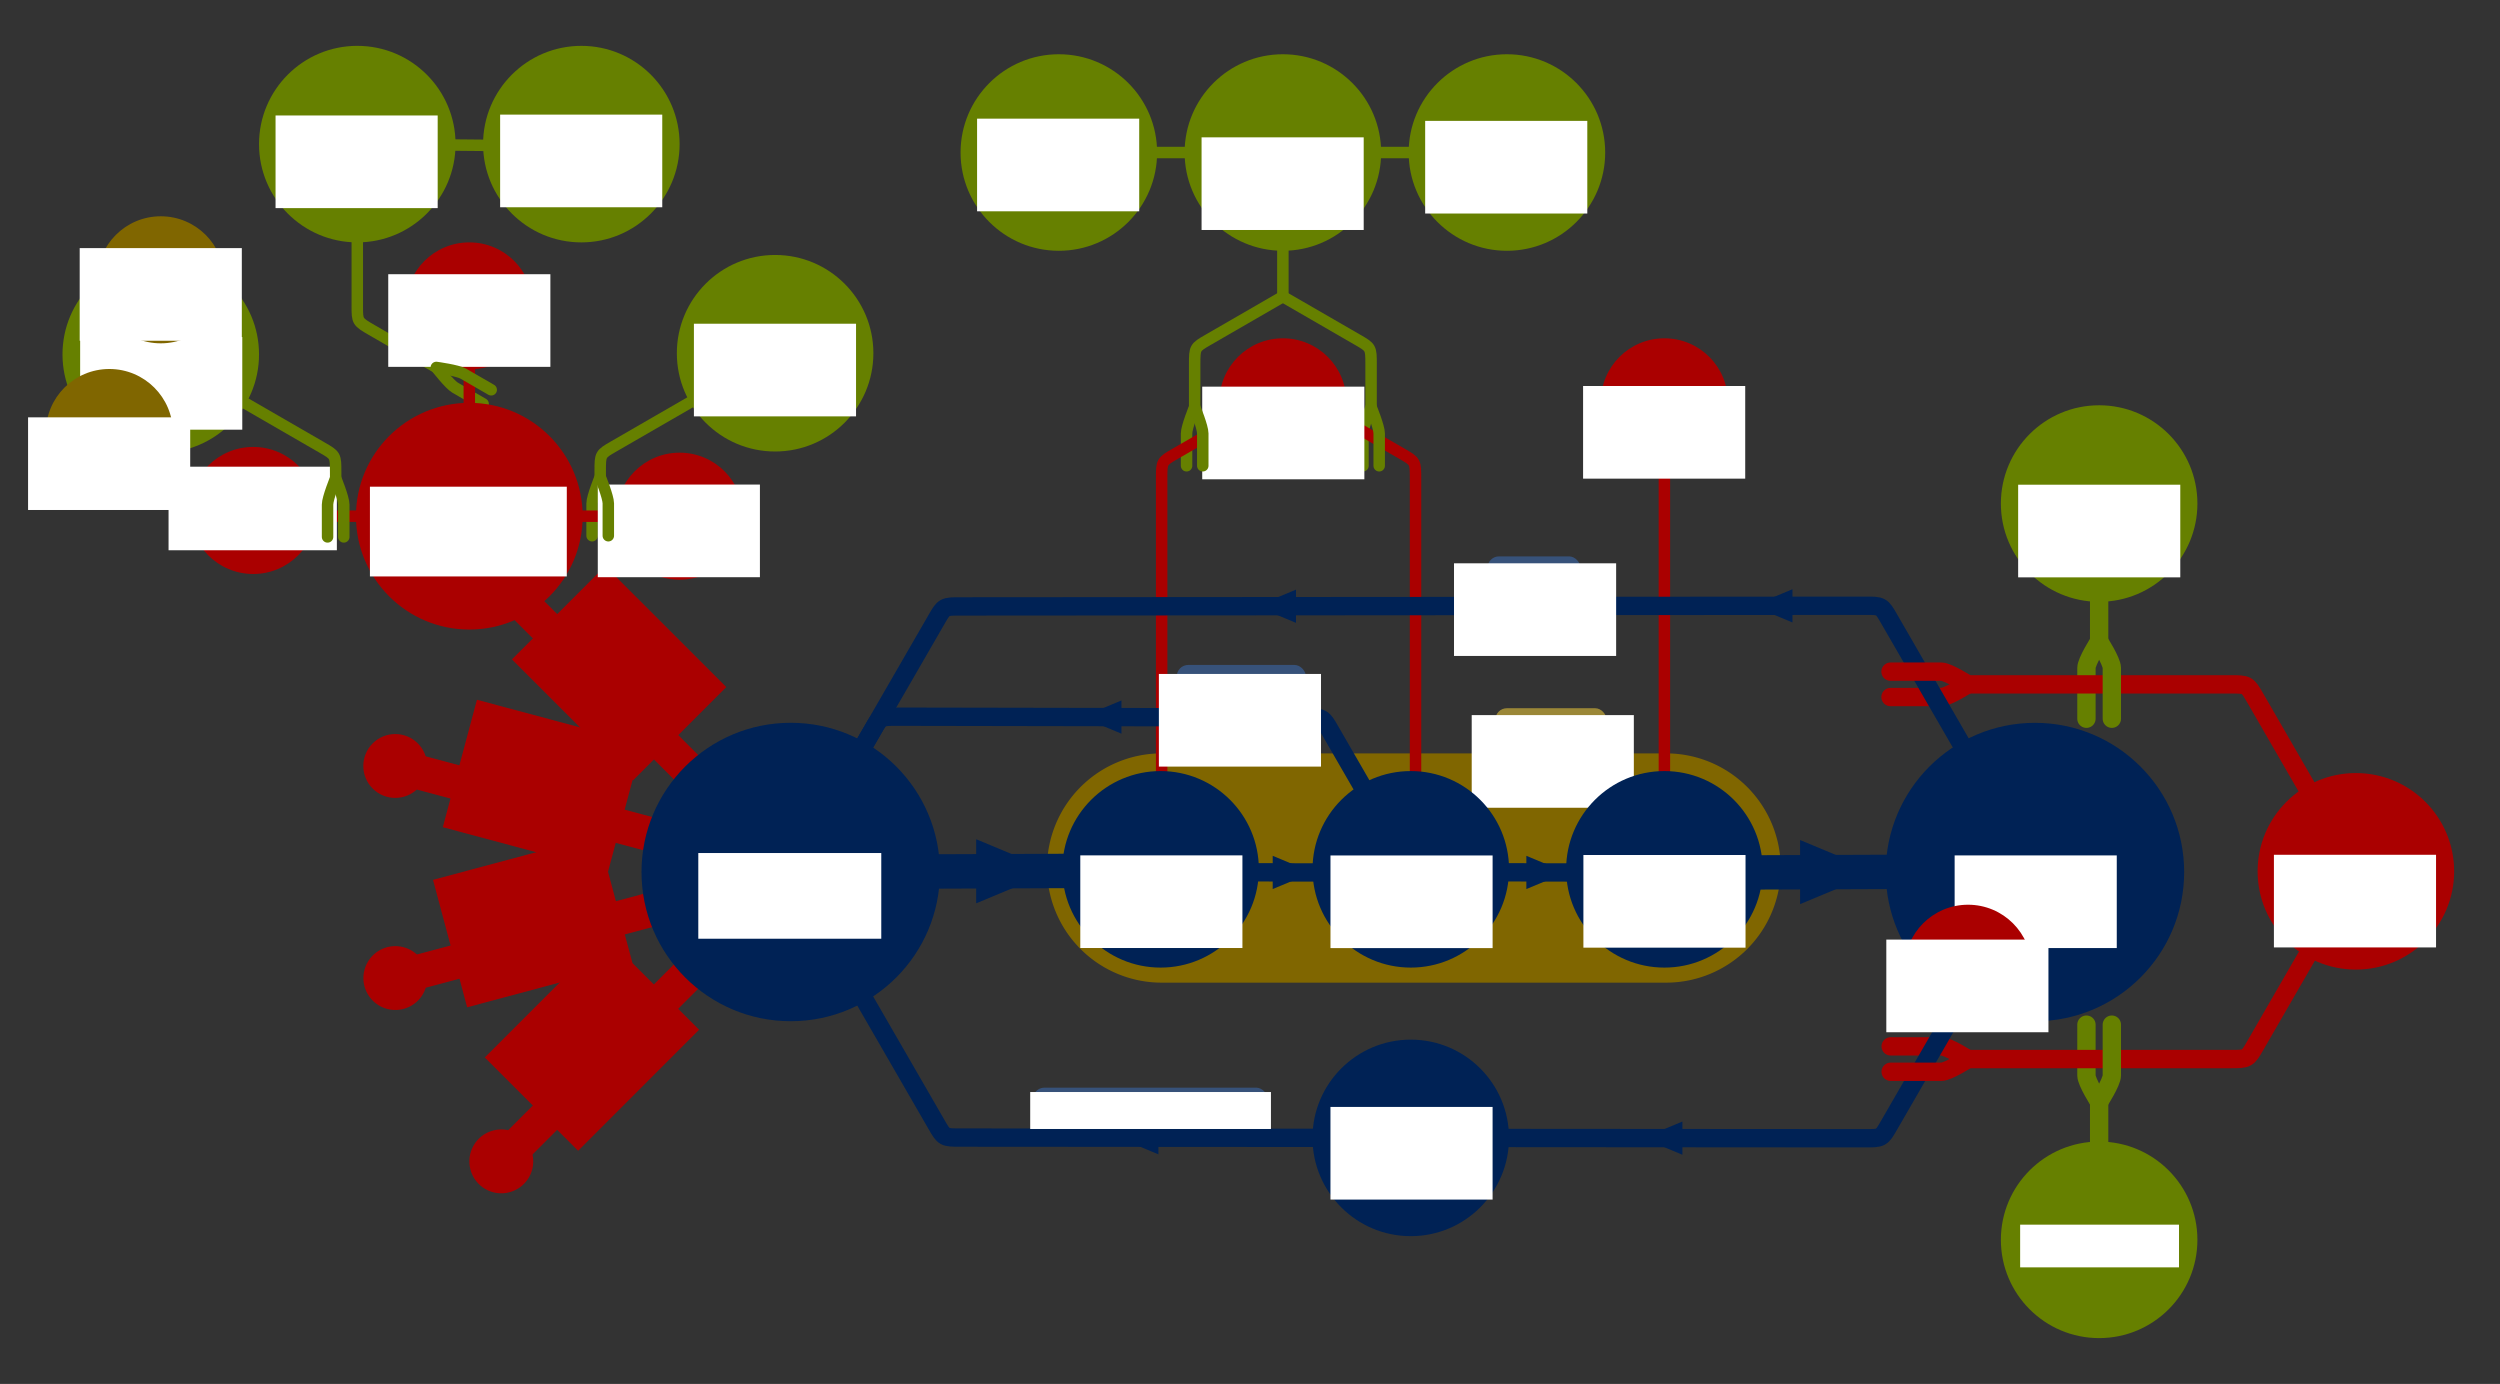<?xml version="1.0" encoding="UTF-8" standalone="no"?>
<!-- Created with Inkscape (http://www.inkscape.org/) -->

<svg
   xmlns:dc="http://purl.org/dc/elements/1.1/"
   xmlns:cc="http://creativecommons.org/ns#"
   xmlns:rdf="http://www.w3.org/1999/02/22-rdf-syntax-ns#"
   xmlns:svg="http://www.w3.org/2000/svg"
   xmlns="http://www.w3.org/2000/svg"
   xmlns:sodipodi="http://sodipodi.sourceforge.net/DTD/sodipodi-0.dtd"
   xmlns:inkscape="http://www.inkscape.org/namespaces/inkscape"
   width="1090.351"
   height="603.6"
   id="svg2"
   version="1.1"
   inkscape:version="0.91 r13725"
   sodipodi:docname="publishing.svg"
   enable-background="new"
   inkscape:export-filename="D:\Dropbox\Destymas\LIPS\publishing.png"
   inkscape:export-xdpi="149.96259"
   inkscape:export-ydpi="149.96259">
  <rect width="100%" height="100%" fill="#333333" stroke="none"/>
  <defs
     id="defs4" />
  <sodipodi:namedview
     id="base"
     pagecolor="#ffffff"
     bordercolor="#666666"
     borderopacity="1.0"
     inkscape:pageopacity="0.0"
     inkscape:pageshadow="2"
     inkscape:zoom="0.98994949"
     inkscape:cx="587.48506"
     inkscape:cy="229.55023"
     inkscape:document-units="px"
     inkscape:current-layer="layer5"
     showgrid="false"
     showguides="false"
     inkscape:guide-bbox="true"
     inkscape:snap-bbox="true"
     inkscape:object-nodes="true"
     inkscape:snap-bbox-edge-midpoints="true"
     inkscape:snap-bbox-midpoints="true"
     inkscape:window-width="1920"
     inkscape:window-height="1028"
     inkscape:window-x="-8"
     inkscape:window-y="-8"
     inkscape:window-maximized="1"
     inkscape:snap-global="true"
     inkscape:snap-center="true"
     inkscape:bbox-nodes="true"
     inkscape:bbox-paths="true"
     inkscape:snap-smooth-nodes="true"
     inkscape:snap-midpoints="true"
     inkscape:snap-object-midpoints="true"
     inkscape:object-paths="true"
     inkscape:snap-intersection-paths="true"
     fit-margin-top="20"
     fit-margin-left="20"
     fit-margin-right="20"
     fit-margin-bottom="20">
    <sodipodi:guide
       position="300.248,427.716"
       orientation="-0.5,0.866"
       id="guide6427"
       inkscape:label=""
       inkscape:color="rgb(0,0,255)" />
    <sodipodi:guide
       position="174.182,452.644"
       orientation="-0.5,-0.866"
       id="guide6478"
       inkscape:label=""
       inkscape:color="rgb(0,0,255)" />
    <sodipodi:guide
       position="155.83,540.743"
       orientation="1,0"
       id="guide6480" />
    <sodipodi:guide
       position="725.91,316.164"
       orientation="1,0"
       id="guide6631" />
    <sodipodi:guide
       position="559.516,428.349"
       orientation="0,1"
       id="guide6633" />
  </sodipodi:namedview>
  <g
     inkscape:groupmode="layer"
     id="layer3"
     inkscape:label="Reproducibility"
     style="display:inline">
    <path
       transform="translate(273.438,-15.62)"
       style="display:inline;fill:none;stroke:#668000;stroke-width:5;stroke-linecap:round;stroke-linejoin:miter;stroke-miterlimit:4;stroke-dasharray:none;stroke-opacity:1"
       d="m -117.609,78.477 0,70.709 c 10e-5,6.671 0.031,6.741 6.345,10.387 l 28.125,16.309 c 0,0 5.705,7.379 8.211,8.826 2.725,1.573 12.193,7.038 12.193,7.038"
       id="path3806-1-9-6-0-3-9-2-2-0-8-4-1-0"
       inkscape:connector-curvature="0"
       sodipodi:nodetypes="cccccc"
       inkscape:transform-center-x="-0.00049269542"
       inkscape:transform-center-y="66.87413"
       inkscape:export-xdpi="149.96259"
       inkscape:export-ydpi="149.96259" />
    <path
       transform="translate(273.438,-15.62)"
       style="display:inline;fill:none;stroke:#668000;stroke-width:5;stroke-linecap:round;stroke-linejoin:miter;stroke-miterlimit:4;stroke-dasharray:none;stroke-opacity:1"
       d="m -117.609,78.477 97.722,0.93"
       id="path3806-1-9-6-0-3-9-2-2-0-4-8-6-7"
       inkscape:connector-curvature="0"
       sodipodi:nodetypes="cc"
       inkscape:export-xdpi="149.96259"
       inkscape:export-ydpi="149.96259" />
    <path
       transform="translate(273.438,-15.62)"
       style="display:inline;fill:none;stroke:#668000;stroke-width:5;stroke-linecap:round;stroke-linejoin:miter;stroke-miterlimit:4;stroke-dasharray:none;stroke-opacity:1"
       d="m 84.5,158.196 -90.341,52.174 c -5.777,3.335 -5.822,3.398 -5.822,10.688 l 0,2.612 c 0,0 -3.538,8.63 -3.538,11.524 0,3.146 0.002,14.079 0.002,14.079"
       id="path3806-1-9-6-0-3-9-2-2-0-8-4-1-5"
       inkscape:connector-curvature="0"
       sodipodi:nodetypes="cccccc"
       inkscape:transform-center-x="57.915443"
       inkscape:transform-center-y="33.437499"
       inkscape:export-xdpi="149.96259"
       inkscape:export-ydpi="149.96259" />
    <path
       transform="translate(273.438,-15.62)"
       style="display:inline;fill:none;stroke:#aa0000;stroke-width:5;stroke-linecap:round;stroke-linejoin:miter;stroke-miterlimit:4;stroke-dasharray:none;stroke-opacity:1"
       d="m -160.466,240.754 91.714,0"
       id="path3806-1-9-6-0-3-9-2-2-0-4-8-1-0"
       inkscape:connector-curvature="0"
       sodipodi:nodetypes="cc"
       inkscape:transform-center-x="45.857146"
       inkscape:export-xdpi="149.96259"
       inkscape:export-ydpi="149.96259" />
    <path
       transform="translate(273.438,-15.62)"
       style="display:inline;fill:none;stroke:#aa0000;stroke-width:5;stroke-linecap:round;stroke-linejoin:miter;stroke-miterlimit:4;stroke-dasharray:none;stroke-opacity:1"
       d="m 22.963,240.754 -91.714,0"
       id="path3806-1-9-6-0-3-9-2-2-0-4-8-1-6"
       inkscape:connector-curvature="0"
       sodipodi:nodetypes="cc"
       inkscape:transform-center-x="-45.857145"
       inkscape:export-xdpi="149.96259"
       inkscape:export-ydpi="149.96259" />
    <path
       transform="translate(273.438,-15.62)"
       style="display:inline;fill:none;stroke:#aa0000;stroke-width:5;stroke-linecap:round;stroke-linejoin:miter;stroke-miterlimit:4;stroke-dasharray:none;stroke-opacity:1"
       d="m -68.751,149.039 0,91.714"
       id="path3806-1-9-6-0-3-9-2-2-0-4-8-1"
       inkscape:connector-curvature="0"
       sodipodi:nodetypes="cc"
       inkscape:transform-center-y="-45.857145"
       inkscape:export-xdpi="149.96259"
       inkscape:export-ydpi="149.96259" />
    <g
       id="g4342-2-7-0"
       inkscape:transform-center-x="70.089987"
       inkscape:transform-center-y="-70.089976"
       transform="matrix(0.966,-0.259,0.259,0.966,173.397,16.358)"
       style="display:inline;fill:#aa0000;fill-opacity:1"
       inkscape:export-xdpi="149.96259"
       inkscape:export-ydpi="149.96259">
      <flowRoot
         transform="matrix(0.5,0.866,-0.866,0.5,276.962,57.892)"
         style="font-style:normal;font-variant:normal;font-weight:normal;font-stretch:normal;font-size:10px;line-height:300%;font-family:Sans;-inkscape-font-specification:Sans;text-align:center;letter-spacing:0px;word-spacing:0px;text-anchor:middle;fill:#aa0000;fill-opacity:1;stroke:none"
         id="flowRoot3808-9-3-1-9-0-8-2-0-0"
         xml:space="preserve"><flowRegion
           id="flowRegion3810-7-3-5-9-2-2-2-2-7"><rect
             style="font-style:normal;font-variant:normal;font-weight:normal;font-stretch:normal;line-height:300%;font-family:Sans;-inkscape-font-specification:Sans;text-align:center;text-anchor:middle;fill:#aa0000;fill-opacity:1"
             y="309.9"
             x="38.386"
             height="57.549"
             width="74.639"
             id="rect3812-7-3-9-6-8-58-3-6-0" /></flowRegion><flowPara
           id="flowPara3981-3-917-8-6-2">publication pressure</flowPara></flowRoot>      <path
         inkscape:transform-center-y="-57.915445"
         inkscape:transform-center-x="33.437499"
         sodipodi:nodetypes="cc"
         inkscape:connector-curvature="0"
         id="path3806-1-9-9-6"
         d="M -17.845,241.308 71.429,395.934"
         style="fill:#aa0000;fill-opacity:1;stroke:#aa0000;stroke-width:15;stroke-linecap:butt;stroke-linejoin:miter;stroke-miterlimit:4;stroke-dasharray:none;stroke-opacity:1" />
    </g>
    <g
       id="g4342-2-7-1"
       inkscape:transform-center-x="70.089974"
       inkscape:transform-center-y="70.089988"
       transform="matrix(-0.259,-0.966,0.966,-0.259,-19.088,551.783)"
       style="display:inline;fill:#aa0000;fill-opacity:1"
       inkscape:export-xdpi="149.96259"
       inkscape:export-ydpi="149.96259">
      <circle
         id="path3755-2-6-6-9"
         style="color:#000000;display:inline;overflow:visible;visibility:visible;fill:#aa0000;fill-opacity:1;fill-rule:nonzero;stroke:none;marker:none;enable-background:accumulate"
         cx="-17.845"
         cy="241.308"
         r="13.929" />
      <flowRoot
         transform="matrix(0.5,0.866,-0.866,0.5,276.962,57.892)"
         style="font-style:normal;font-variant:normal;font-weight:normal;font-stretch:normal;font-size:10px;line-height:300%;font-family:Sans;-inkscape-font-specification:Sans;text-align:center;letter-spacing:0px;word-spacing:0px;text-anchor:middle;fill:#aa0000;fill-opacity:1;stroke:none"
         id="flowRoot3808-9-3-1-9-0-8-2-0-6"
         xml:space="preserve"><flowRegion
           id="flowRegion3810-7-3-5-9-2-2-2-2-1"><rect
             style="font-style:normal;font-variant:normal;font-weight:normal;font-stretch:normal;line-height:300%;font-family:Sans;-inkscape-font-specification:Sans;text-align:center;text-anchor:middle;fill:#aa0000;fill-opacity:1"
             y="309.9"
             x="38.386"
             height="57.549"
             width="74.639"
             id="rect3812-7-3-9-6-8-58-3-6-9" /></flowRegion><flowPara
           id="flowPara3981-3-917-8-6-3">life</flowPara><flowPara
           id="flowPara5327">pressure</flowPara></flowRoot>      <path
         inkscape:transform-center-y="-57.915445"
         inkscape:transform-center-x="33.437499"
         sodipodi:nodetypes="cc"
         inkscape:connector-curvature="0"
         id="path3806-1-9-9-8"
         d="M -17.845,241.308 71.429,395.934"
         style="fill:#aa0000;fill-opacity:1;stroke:#aa0000;stroke-width:15;stroke-linecap:butt;stroke-linejoin:miter;stroke-miterlimit:4;stroke-dasharray:none;stroke-opacity:1" />
    </g>
    <g
       id="g4342-2-7"
       inkscape:transform-center-x="93.195589"
       inkscape:transform-center-y="-30.069883"
       transform="matrix(0.707,-0.707,0.707,0.707,14.392,150.854)"
       style="display:inline;fill:#aa0000;fill-opacity:1"
       inkscape:export-xdpi="149.96259"
       inkscape:export-ydpi="149.96259">
      <circle
         id="path3755-2-6-6"
         style="color:#000000;display:inline;overflow:visible;visibility:visible;fill:#aa0000;fill-opacity:1;fill-rule:nonzero;stroke:none;marker:none;enable-background:accumulate"
         cx="-17.845"
         cy="241.308"
         r="13.929" />
      <flowRoot
         transform="matrix(0.5,0.866,-0.866,0.5,276.962,57.892)"
         style="font-style:normal;font-variant:normal;font-weight:normal;font-stretch:normal;font-size:10px;line-height:300%;font-family:Sans;-inkscape-font-specification:Sans;text-align:center;letter-spacing:0px;word-spacing:0px;text-anchor:middle;fill:#aa0000;fill-opacity:1;stroke:none"
         id="flowRoot3808-9-3-1-9-0-8-2-0"
         xml:space="preserve"><flowRegion
           id="flowRegion3810-7-3-5-9-2-2-2-2"><rect
             style="font-style:normal;font-variant:normal;font-weight:normal;font-stretch:normal;line-height:300%;font-family:Sans;-inkscape-font-specification:Sans;text-align:center;text-anchor:middle;fill:#aa0000;fill-opacity:1"
             y="309.9"
             x="38.386"
             height="57.549"
             width="74.639"
             id="rect3812-7-3-9-6-8-58-3-6" /></flowRegion><flowPara
           id="flowPara3981-3-917-8-6">teaching pressure</flowPara></flowRoot>      <path
         inkscape:transform-center-y="-57.915445"
         inkscape:transform-center-x="33.437499"
         sodipodi:nodetypes="cc"
         inkscape:connector-curvature="0"
         id="path3806-1-9-9"
         d="M -17.845,241.308 71.429,395.934"
         style="fill:#aa0000;fill-opacity:1;stroke:#aa0000;stroke-width:15;stroke-linecap:butt;stroke-linejoin:miter;stroke-miterlimit:4;stroke-dasharray:none;stroke-opacity:1" />
    </g>
    <g
       style="display:inline"
       id="g6429"
       transform="translate(267.438,-15.62)"
       inkscape:export-xdpi="149.96259"
       inkscape:export-ydpi="149.96259">
      <circle
         r="42.857"
         cy="78.477"
         cx="-111.609"
         id="path3755-1-0-5-5-0-8-9"
         style="color:#000000;display:inline;overflow:visible;visibility:visible;fill:#668000;fill-opacity:1;fill-rule:nonzero;stroke:none;marker:none;enable-background:accumulate" />
      <flowRoot
         transform="translate(-185.646,-243.918)"
         style="font-style:normal;font-weight:bold;font-size:10px;line-height:125%;font-family:Sans;-inkscape-font-specification:'Sans Bold';text-align:center;letter-spacing:0px;word-spacing:0px;text-anchor:middle;fill:#ffffff;fill-opacity:1;stroke:none"
         id="flowRoot3808-9-3-1-9-0-7-2"
         xml:space="preserve"><flowRegion
           id="flowRegion3810-7-3-5-9-2-3-3"><rect
             style="font-weight:bold;-inkscape-font-specification:'Sans Bold';text-align:center;text-anchor:middle;fill:#ffffff"
             y="309.9"
             x="38.386"
             height="40.406"
             width="70.711"
             id="rect3812-7-3-9-6-8-0-6" /></flowRegion><flowPara
           id="flowPara3981-3-5-2">pre-registration</flowPara></flowRoot>    </g>
    <g
       style="display:inline"
       id="g5655"
       transform="translate(227.544,122.771)"
       inkscape:export-xdpi="149.96259"
       inkscape:export-ydpi="149.96259">
      <circle
         transform="translate(-69.286,-294.286)"
         id="path3755-1-0-5-5-0-8-8"
         style="color:#000000;display:inline;overflow:visible;visibility:visible;fill:#aa0000;fill-opacity:1;fill-rule:nonzero;stroke:none;marker:none;enable-background:accumulate"
         cx="46.429"
         cy="396.648"
         r="49.438" />
      <flowRoot
         transform="translate(-104.59,-220.406)"
         style="font-style:normal;font-weight:bold;font-size:10px;line-height:125%;font-family:Sans;-inkscape-font-specification:'Sans Bold';text-align:center;letter-spacing:0px;word-spacing:0px;text-anchor:middle;fill:#ffffff;fill-opacity:1;stroke:none"
         id="flowRoot3808-9-3-1-9-0-7-1"
         xml:space="preserve"><flowRegion
           id="flowRegion3810-7-3-5-9-2-3-30"><rect
             style="font-weight:bold;-inkscape-font-specification:'Sans Bold';text-align:center;text-anchor:middle;fill:#ffffff"
             y="309.9"
             x="38.386"
             height="39.143"
             width="85.863"
             id="rect3812-7-3-9-6-8-0-1" /></flowRegion><flowPara
           id="flowPara3981-3-5-4">reproducibility crisis</flowPara></flowRoot>    </g>
    <g
       style="display:inline"
       id="g6214"
       transform="translate(93.474,-18.12)"
       inkscape:export-xdpi="149.96259"
       inkscape:export-ydpi="149.96259">
      <circle
         id="path3755-1-0-5-5-0-8-4"
         style="color:#000000;display:inline;overflow:visible;visibility:visible;fill:#aa0000;fill-opacity:1;fill-rule:nonzero;stroke:none;marker:none;enable-background:accumulate"
         cx="16.963"
         cy="240.754"
         r="27.705" />
      <flowRoot
         transform="translate(-58.346,-88.237)"
         style="font-style:normal;font-weight:bold;font-size:10px;line-height:125%;font-family:Sans;-inkscape-font-specification:'Sans Bold';text-align:center;letter-spacing:0px;word-spacing:0px;text-anchor:middle;fill:#ffffff;fill-opacity:1;stroke:none"
         id="flowRoot3808-9-3-1-9-0-7-9"
         xml:space="preserve"><flowRegion
           id="flowRegion3810-7-3-5-9-2-3-39"><rect
             style="font-weight:bold;-inkscape-font-specification:'Sans Bold';text-align:center;text-anchor:middle;fill:#ffffff"
             y="309.9"
             x="38.386"
             height="36.447"
             width="73.405"
             id="rect3812-7-3-9-6-8-0-9" /></flowRegion><flowPara
           id="flowPara3981-3-5-9">file</flowPara><flowPara
           id="flowPara6180">drawer effect</flowPara></flowRoot>    </g>
    <g
       style="display:inline"
       id="g6199"
       transform="translate(450.867,-15.62)"
       inkscape:export-xdpi="149.96259"
       inkscape:export-ydpi="149.96259">
      <circle
         id="path3755-1-0-5-5-0-8-4-1"
         style="color:#000000;display:inline;overflow:visible;visibility:visible;fill:#aa0000;fill-opacity:1;fill-rule:nonzero;stroke:none;marker:none;enable-background:accumulate"
         cx="-154.466"
         cy="240.754"
         r="27.705" />
      <flowRoot
         transform="translate(-228.534,-82.944)"
         style="font-style:normal;font-weight:bold;font-size:10px;line-height:125%;font-family:Sans;-inkscape-font-specification:'Sans Bold';text-align:center;letter-spacing:0px;word-spacing:0px;text-anchor:middle;fill:#ffffff;fill-opacity:1;stroke:none"
         id="flowRoot3808-9-3-1-9-0-7-9-3"
         xml:space="preserve"><flowRegion
           id="flowRegion3810-7-3-5-9-2-3-39-2"><rect
             style="font-weight:bold;-inkscape-font-specification:'Sans Bold';text-align:center;text-anchor:middle;fill:#ffffff"
             y="309.9"
             x="38.386"
             height="40.406"
             width="70.711"
             id="rect3812-7-3-9-6-8-0-9-6" /></flowRegion><flowPara
           id="flowPara3981-3-5-9-0">study</flowPara><flowPara
           id="flowPara6178">power</flowPara></flowRoot>    </g>
    <g
       id="g4342-2-7-6"
       inkscape:transform-center-x="93.195585"
       inkscape:transform-center-y="30.069905"
       transform="matrix(0.259,-0.966,0.966,0.259,-56.063,346.833)"
       style="display:inline;fill:#aa0000;fill-opacity:1"
       inkscape:export-xdpi="149.96259"
       inkscape:export-ydpi="149.96259">
      <circle
         id="path3755-2-6-6-47"
         style="color:#000000;display:inline;overflow:visible;visibility:visible;fill:#aa0000;fill-opacity:1;fill-rule:nonzero;stroke:none;marker:none;enable-background:accumulate"
         cx="-17.845"
         cy="241.308"
         r="13.929" />
      <flowRoot
         transform="matrix(0.5,0.866,-0.866,0.5,276.962,57.892)"
         style="font-style:normal;font-variant:normal;font-weight:normal;font-stretch:normal;font-size:10px;line-height:300%;font-family:Sans;-inkscape-font-specification:Sans;text-align:center;letter-spacing:0px;word-spacing:0px;text-anchor:middle;fill:#aa0000;fill-opacity:1;stroke:none"
         id="flowRoot3808-9-3-1-9-0-8-2-0-7"
         xml:space="preserve"><flowRegion
           id="flowRegion3810-7-3-5-9-2-2-2-2-8"><rect
             style="font-style:normal;font-variant:normal;font-weight:normal;font-stretch:normal;line-height:300%;font-family:Sans;-inkscape-font-specification:Sans;text-align:center;text-anchor:middle;fill:#aa0000;fill-opacity:1"
             y="309.9"
             x="38.386"
             height="57.549"
             width="74.639"
             id="rect3812-7-3-9-6-8-58-3-6-5" /></flowRegion><flowPara
           id="flowPara3981-3-917-8-6-4">administration pressure</flowPara></flowRoot>      <path
         inkscape:transform-center-y="-57.915445"
         inkscape:transform-center-x="33.437499"
         sodipodi:nodetypes="cc"
         inkscape:connector-curvature="0"
         id="path3806-1-9-9-4"
         d="M -17.845,241.308 71.429,395.934"
         style="fill:#aa0000;fill-opacity:1;stroke:#aa0000;stroke-width:15;stroke-linecap:butt;stroke-linejoin:miter;stroke-miterlimit:4;stroke-dasharray:none;stroke-opacity:1" />
    </g>
    <g
       style="display:inline"
       id="g6207"
       transform="translate(273.438,-21.62)"
       inkscape:export-xdpi="149.96259"
       inkscape:export-ydpi="149.96259">
      <circle
         r="27.705"
         cy="155.039"
         cx="-68.751"
         id="path3755-1-0-5-5-0-8-4-1-4"
         style="color:#000000;display:inline;overflow:visible;visibility:visible;fill:#aa0000;fill-opacity:1;fill-rule:nonzero;stroke:none;marker:none;enable-background:accumulate" />
      <flowRoot
         transform="translate(-142.493,-168.685)"
         style="font-style:normal;font-weight:bold;font-size:10px;line-height:125%;font-family:Sans;-inkscape-font-specification:'Sans Bold';text-align:center;letter-spacing:0px;word-spacing:0px;text-anchor:middle;fill:#ffffff;fill-opacity:1;stroke:none"
         id="flowRoot3808-9-3-1-9-0-7-9-3-5"
         xml:space="preserve"><flowRegion
           id="flowRegion3810-7-3-5-9-2-3-39-2-5"><rect
             style="font-weight:bold;-inkscape-font-specification:'Sans Bold';text-align:center;text-anchor:middle;fill:#ffffff"
             y="309.9"
             x="38.386"
             height="40.406"
             width="70.711"
             id="rect3812-7-3-9-6-8-0-9-6-5" /></flowRegion><flowPara
           id="flowPara3981-3-5-9-0-7">data peeking</flowPara></flowRoot>    </g>
    <g
       style="display:inline"
       transform="translate(477.919,211.539)"
       id="g5935-0-0"
       inkscape:export-xdpi="149.96259"
       inkscape:export-ydpi="149.96259">
      <circle
         r="42.857"
         cy="396.648"
         cx="46.429"
         id="path3755-1-0-5-5-0-8-95-6"
         style="color:#000000;display:inline;overflow:visible;visibility:visible;fill:#668000;fill-opacity:1;fill-rule:nonzero;stroke:none;marker:none;enable-background:accumulate"
         transform="translate(-270.803,-545.329)" />
      <flowRoot
         transform="translate(-298.177,-471.449)"
         style="font-style:normal;font-weight:bold;font-size:10px;line-height:125%;font-family:Sans;-inkscape-font-specification:'Sans Bold';text-align:center;letter-spacing:0px;word-spacing:0px;text-anchor:middle;fill:#ffffff;fill-opacity:1;stroke:none"
         id="flowRoot3808-9-3-1-9-0-7-97-6"
         xml:space="preserve"><flowRegion
           id="flowRegion3810-7-3-5-9-2-3-7-1"><rect
             style="font-weight:bold;-inkscape-font-specification:'Sans Bold';text-align:center;text-anchor:middle;fill:#ffffff"
             y="309.9"
             x="38.386"
             height="40.406"
             width="70.711"
             id="rect3812-7-3-9-6-8-0-7-0" /></flowRegion><flowPara
           id="flowPara3981-3-5-59-5">Bayesian</flowPara><flowPara
           id="flowPara6017">analysis</flowPara></flowRoot>    </g>
    <path
       transform="translate(273.438,-15.62)"
       inkscape:transform-center-y="33.437499"
       inkscape:transform-center-x="-57.915446"
       sodipodi:nodetypes="ccc"
       inkscape:connector-curvature="0"
       id="path3806-1-9-6-0-3-9-2-2-4-5-4-4"
       d="m -11.664,223.671 c 0,0 3.538,8.63 3.538,11.524 0,3.146 -0.002,14.079 -0.002,14.079"
       style="display:inline;fill:none;stroke:#668000;stroke-width:5;stroke-linecap:round;stroke-linejoin:miter;stroke-miterlimit:4;stroke-dasharray:none;stroke-opacity:1"
       inkscape:export-xdpi="149.96259"
       inkscape:export-ydpi="149.96259" />
    <g
       style="display:inline"
       transform="translate(562.433,302.739)"
       id="g5935-0"
       inkscape:export-xdpi="149.96259"
       inkscape:export-ydpi="149.96259">
      <circle
         r="42.857"
         cy="396.648"
         cx="46.429"
         id="path3755-1-0-5-5-0-8-95"
         style="color:#000000;display:inline;overflow:visible;visibility:visible;fill:#668000;fill-opacity:1;fill-rule:nonzero;stroke:none;marker:none;enable-background:accumulate"
         transform="translate(-270.803,-545.329)" />
      <flowRoot
         transform="translate(-298.177,-471.449)"
         style="font-style:normal;font-weight:bold;font-size:10px;line-height:125%;font-family:Sans;-inkscape-font-specification:'Sans Bold';text-align:center;letter-spacing:0px;word-spacing:0px;text-anchor:middle;fill:#ffffff;fill-opacity:1;stroke:none"
         id="flowRoot3808-9-3-1-9-0-7-97"
         xml:space="preserve"><flowRegion
           id="flowRegion3810-7-3-5-9-2-3-7"><rect
             style="font-weight:bold;-inkscape-font-specification:'Sans Bold';text-align:center;text-anchor:middle;fill:#ffffff"
             y="309.9"
             x="38.386"
             height="40.406"
             width="70.711"
             id="rect3812-7-3-9-6-8-0-7" /></flowRegion><flowPara
           id="flowPara3981-3-5-59">online studies</flowPara></flowRoot>    </g>
    <path
       transform="translate(273.438,-15.62)"
       inkscape:transform-center-y="-33.436632"
       inkscape:transform-center-x="-57.914946"
       sodipodi:nodetypes="ccc"
       inkscape:connector-curvature="0"
       id="path3806-1-9-6-0-3-9-2-2-4-5-4-2"
       d="m -83.138,175.882 c 0,0 9.243,1.251 11.749,2.698 2.725,1.573 12.191,7.041 12.191,7.041"
       style="display:inline;fill:none;stroke:#668000;stroke-width:5;stroke-linecap:round;stroke-linejoin:miter;stroke-miterlimit:4;stroke-dasharray:none;stroke-opacity:1"
       inkscape:export-xdpi="149.96259"
       inkscape:export-ydpi="149.96259" />
    <path
       transform="translate(273.438,-15.62)"
       style="display:inline;fill:none;stroke:#668000;stroke-width:5;stroke-linecap:round;stroke-linejoin:miter;stroke-miterlimit:4;stroke-dasharray:none;stroke-opacity:1"
       d="m -223.203,158.71 90.341,52.174 c 5.777,3.335 5.822,3.398 5.822,10.688 l 0,2.612 c 0,0 3.538,8.63 3.538,11.524 0,3.146 -0.002,14.079 -0.002,14.079"
       id="path3806-1-9-6-0-3-9-2-2-0-8-4-1-5-3"
       inkscape:connector-curvature="0"
       sodipodi:nodetypes="cccccc"
       inkscape:transform-center-x="-57.915442"
       inkscape:transform-center-y="33.437499"
       inkscape:export-xdpi="149.96259"
       inkscape:export-ydpi="149.96259" />
    <path
       transform="translate(273.438,-15.62)"
       inkscape:transform-center-y="33.437499"
       inkscape:transform-center-x="57.915447"
       sodipodi:nodetypes="ccc"
       inkscape:connector-curvature="0"
       id="path3806-1-9-6-0-3-9-2-2-4-5-4-4-0"
       d="m -127.04,224.185 c 0,0 -3.538,8.63 -3.538,11.524 0,3.146 0.002,14.079 0.002,14.079"
       style="display:inline;fill:none;stroke:#668000;stroke-width:5;stroke-linecap:round;stroke-linejoin:miter;stroke-miterlimit:4;stroke-dasharray:none;stroke-opacity:1"
       inkscape:export-xdpi="149.96259"
       inkscape:export-ydpi="149.96259" />
    <g
       style="display:inline"
       transform="matrix(-1,0,0,1,-154.259,303.253)"
       id="g5935-0-4"
       inkscape:export-xdpi="149.96259"
       inkscape:export-ydpi="149.96259">
      <circle
         r="42.857"
         cy="396.648"
         cx="46.429"
         id="path3755-1-0-5-5-0-8-95-2"
         style="color:#000000;display:inline;overflow:visible;visibility:visible;fill:#668000;fill-opacity:1;fill-rule:nonzero;stroke:none;marker:none;enable-background:accumulate"
         transform="translate(-270.803,-545.329)" />
      <flowRoot
         transform="matrix(-1,0,0,1,-150.829,-466.156)"
         style="font-style:normal;font-weight:bold;font-size:10px;line-height:125%;font-family:Sans;-inkscape-font-specification:'Sans Bold';text-align:center;letter-spacing:0px;word-spacing:0px;text-anchor:middle;fill:#ffffff;fill-opacity:1;stroke:none"
         id="flowRoot3808-9-3-1-9-0-7-97-4"
         xml:space="preserve"><flowRegion
           id="flowRegion3810-7-3-5-9-2-3-7-2"><rect
             style="font-weight:bold;-inkscape-font-specification:'Sans Bold';text-align:center;text-anchor:middle;fill:#ffffff"
             y="309.9"
             x="38.386"
             height="40.406"
             width="70.711"
             id="rect3812-7-3-9-6-8-0-7-2" /></flowRegion><flowPara
           id="flowPara3981-3-5-59-7">data sharing</flowPara></flowRoot>    </g>
    <g
       style="display:inline"
       id="g6584"
       transform="translate(266.936,65.177)"
       inkscape:export-xdpi="149.96259"
       inkscape:export-ydpi="149.96259">
      <circle
         style="color:#000000;display:inline;overflow:visible;visibility:visible;fill:#806600;fill-opacity:1;fill-rule:nonzero;stroke:none;marker:none;enable-background:accumulate"
         id="path3755-1-0-5-5-0-8-95-58"
         cx="-219.231"
         cy="123.46"
         r="27.705" />
      <flowRoot
         xml:space="preserve"
         id="flowRoot3808-9-3-1-9-0-7-97-7"
         style="font-style:normal;font-weight:bold;font-size:10px;line-height:125%;font-family:Sans;-inkscape-font-specification:'Sans Bold';text-align:center;letter-spacing:0px;word-spacing:0px;text-anchor:middle;fill:#ffffff;fill-opacity:1;stroke:none"
         transform="translate(-293.08,-193.058)"><flowRegion
           id="flowRegion3810-7-3-5-9-2-3-7-7"><rect
             id="rect3812-7-3-9-6-8-0-7-1"
             width="70.711"
             height="40.406"
             x="38.386"
             y="309.9"
             style="font-weight:bold;-inkscape-font-specification:'Sans Bold';text-align:center;text-anchor:middle;fill:#ffffff" /></flowRegion><flowPara
           id="flowPara3981-3-5-59-1">credit</flowPara></flowRoot>    </g>
    <g
       style="display:inline"
       id="g6591"
       transform="translate(364.54,15.264)"
       inkscape:export-xdpi="149.96259"
       inkscape:export-ydpi="149.96259">
      <circle
         style="color:#000000;display:inline;overflow:visible;visibility:visible;fill:#806600;fill-opacity:1;fill-rule:nonzero;stroke:none;marker:none;enable-background:accumulate"
         id="path3755-1-0-5-5-0-8-95-58-5"
         cx="-294.424"
         cy="106.772"
         r="27.705" />
      <flowRoot
         xml:space="preserve"
         id="flowRoot3808-9-3-1-9-0-7-97-7-7"
         style="font-style:normal;font-weight:bold;font-size:10px;line-height:125%;font-family:Sans;-inkscape-font-specification:'Sans Bold';text-align:center;letter-spacing:0px;word-spacing:0px;text-anchor:middle;fill:#ffffff;fill-opacity:1;stroke:none"
         transform="translate(-368.17,-216.953)"><flowRegion
           id="flowRegion3810-7-3-5-9-2-3-7-7-7"><rect
             id="rect3812-7-3-9-6-8-0-7-1-8"
             width="70.711"
             height="40.406"
             x="38.386"
             y="309.9"
             style="font-weight:bold;-inkscape-font-specification:'Sans Bold';text-align:center;text-anchor:middle;fill:#ffffff" /></flowRegion><flowPara
           id="flowPara3981-3-5-59-1-5">author's advantage</flowPara></flowRoot>    </g>
  </g>
  <g
     inkscape:groupmode="layer"
     id="layer4"
     inkscape:label="Elitism"
     style="display:inline">
    <rect
       transform="translate(273.438,-15.62)"
       style="color:#000000;clip-rule:nonzero;display:inline;overflow:visible;visibility:visible;opacity:1;isolation:auto;mix-blend-mode:normal;color-interpolation:sRGB;color-interpolation-filters:linearRGB;solid-color:#000000;solid-opacity:1;fill:#9b8737;fill-opacity:1;fill-rule:nonzero;stroke:none;stroke-width:5;stroke-linecap:butt;stroke-linejoin:miter;stroke-miterlimit:4;stroke-dasharray:none;stroke-dashoffset:0;stroke-opacity:1;marker:none;color-rendering:auto;image-rendering:auto;shape-rendering:auto;text-rendering:auto;enable-background:accumulate"
       id="rect5873-3"
       width="48.495"
       height="23.993"
       x="378.761"
       y="324.5"
       rx="5"
       ry="5"
       inkscape:export-xdpi="149.96259"
       inkscape:export-ydpi="149.96259" />
    <path
       transform="translate(273.438,-15.62)"
       style="fill:none;stroke:#668000;stroke-width:5;stroke-linecap:round;stroke-linejoin:miter;stroke-miterlimit:4;stroke-dasharray:none;stroke-opacity:1"
       d="m 188.363,82.14 195.429,-6e-6"
       id="path3806-1-9-6-0-3-9-2-2-0-4-8-6"
       inkscape:connector-curvature="0"
       sodipodi:nodetypes="cc"
       inkscape:export-xdpi="149.96259"
       inkscape:export-ydpi="149.96259" />
    <path
       transform="translate(273.438,-15.62)"
       style="fill:none;stroke:#668000;stroke-width:5;stroke-linecap:round;stroke-linejoin:miter;stroke-miterlimit:4;stroke-dasharray:none;stroke-opacity:1"
       d="m 286.077,82.14 0,62.846"
       id="path3806-1-9-6-0-3-9-2-2-0-4-8"
       inkscape:connector-curvature="0"
       sodipodi:nodetypes="cc"
       inkscape:export-xdpi="149.96259"
       inkscape:export-ydpi="149.96259" />
    <path
       transform="translate(273.438,-15.62)"
       inkscape:transform-center-y="33.437499"
       inkscape:transform-center-x="57.915449"
       sodipodi:nodetypes="ccc"
       inkscape:connector-curvature="0"
       id="path3806-1-9-6-0-3-9-2-2-4-5-4-9"
       d="m 324.55,193.153 c 0,0 -3.538,8.63 -3.538,11.524 0,3.146 0.002,14.079 0.002,14.079"
       style="fill:none;stroke:#668000;stroke-width:5;stroke-linecap:round;stroke-linejoin:miter;stroke-miterlimit:4;stroke-dasharray:none;stroke-opacity:1"
       inkscape:export-xdpi="149.96259"
       inkscape:export-ydpi="149.96259" />
    <path
       transform="translate(273.438,-15.62)"
       style="fill:none;stroke:#668000;stroke-width:5;stroke-linecap:round;stroke-linejoin:miter;stroke-miterlimit:4;stroke-dasharray:none;stroke-opacity:1"
       d="m 286.077,144.986 -32.65,18.867 c -5.777,3.335 -5.822,3.398 -5.822,10.688 l 0,18.612 c 0,0 -3.538,8.63 -3.538,11.524 0,3.146 0.002,14.079 0.002,14.079"
       id="path3806-1-9-6-0-3-9-2-2-0-8-4-1"
       inkscape:connector-curvature="0"
       sodipodi:nodetypes="cccccc"
       inkscape:transform-center-x="57.915443"
       inkscape:transform-center-y="33.437499"
       inkscape:export-xdpi="149.96259"
       inkscape:export-ydpi="149.96259" />
    <path
       transform="translate(273.438,-15.62)"
       style="color:#000000;clip-rule:nonzero;display:inline;overflow:visible;visibility:visible;opacity:1;isolation:auto;mix-blend-mode:normal;color-interpolation:sRGB;color-interpolation-filters:linearRGB;solid-color:#000000;solid-opacity:1;fill:#806600;fill-opacity:1;fill-rule:nonzero;stroke:none;stroke-width:5;stroke-linecap:butt;stroke-linejoin:miter;stroke-miterlimit:4;stroke-dasharray:none;stroke-dashoffset:0;stroke-opacity:1;marker:none;color-rendering:auto;image-rendering:auto;shape-rendering:auto;text-rendering:auto;enable-background:accumulate"
       d="m 233.203,344.199 a 49.997,49.997 0 0 0 -49.996,49.996 49.997,49.997 0 0 0 49.996,49.998 l 220.01,0 a 49.997,49.997 0 0 0 49.998,-49.998 49.997,49.997 0 0 0 -49.998,-49.996 l -220.01,0 z"
       id="rect5870"
       inkscape:connector-curvature="0"
       inkscape:export-xdpi="149.96259"
       inkscape:export-ydpi="149.96259" />
    <path
       transform="translate(273.438,-15.62)"
       style="fill:none;stroke:#aa0000;stroke-width:5;stroke-linecap:round;stroke-linejoin:miter;stroke-miterlimit:4;stroke-dasharray:none;stroke-opacity:1"
       d="m 452.472,190.871 0,203.9"
       id="path3806-1-9-6-0-3-9-2-2-0-4-8-1-03"
       inkscape:connector-curvature="0"
       sodipodi:nodetypes="cc"
       inkscape:transform-center-y="-45.857145"
       inkscape:export-xdpi="149.96259"
       inkscape:export-ydpi="149.96259" />
    <path
       transform="translate(273.438,-15.62)"
       style="fill:none;stroke:#aa0000;stroke-width:5;stroke-linecap:round;stroke-linejoin:miter;stroke-miterlimit:4;stroke-dasharray:none;stroke-opacity:1"
       d="m 277.055,191.623 -38.029,21.956 c -5.777,3.335 -5.822,3.398 -5.822,10.688 l 0,171.04"
       id="path3806-1-9-6-0-3-9-2-2-0-3-7"
       inkscape:connector-curvature="0"
       sodipodi:nodetypes="cccc"
       inkscape:transform-center-x="33.437499"
       inkscape:transform-center-y="-57.915445"
       inkscape:export-xdpi="149.96259"
       inkscape:export-ydpi="149.96259" />
    <path
       transform="translate(273.438,-15.62)"
       style="fill:none;stroke:#aa0000;stroke-width:5;stroke-linecap:round;stroke-linejoin:miter;stroke-miterlimit:4;stroke-dasharray:none;stroke-opacity:1"
       d="m 300.079,191.623 38.029,21.956 c 5.777,3.335 5.822,3.398 5.822,10.688 l 0,171.04"
       id="path3806-1-9-6-0-3-9-2-2-0-3-7-5"
       inkscape:connector-curvature="0"
       sodipodi:nodetypes="cccc"
       inkscape:transform-center-x="-33.437499"
       inkscape:transform-center-y="-57.915445"
       inkscape:export-xdpi="149.96259"
       inkscape:export-ydpi="149.96259" />
    <g
       id="g5199-8"
       transform="translate(-332.039,-362.395)"
       inkscape:export-xdpi="149.96259"
       inkscape:export-ydpi="149.96259">
      <circle
         r="27.705"
         cy="537.646"
         cx="891.554"
         id="path3755-1-0-5-5-55"
         style="color:#000000;display:inline;overflow:visible;visibility:visible;fill:#aa0000;fill-opacity:1;fill-rule:nonzero;stroke:none;marker:none;enable-background:accumulate" />
      <flowRoot
         transform="translate(817.994,221.129)"
         style="font-style:normal;font-weight:bold;font-size:10px;line-height:125%;font-family:Sans;-inkscape-font-specification:'Sans Bold';text-align:center;letter-spacing:0px;word-spacing:0px;text-anchor:middle;fill:#ffffff;fill-opacity:1;stroke:none"
         id="flowRoot3808-9-3-1-9-5"
         xml:space="preserve"><flowRegion
           id="flowRegion3810-7-3-5-9-0"><rect
             style="font-weight:bold;-inkscape-font-specification:'Sans Bold';text-align:center;text-anchor:middle;fill:#ffffff"
             y="309.9"
             x="38.386"
             height="40.406"
             width="70.711"
             id="rect3812-7-3-9-6-4" /></flowRegion><flowPara
           id="flowPara3981-7">elitism</flowPara></flowRoot>    </g>
    <g
       id="g5691"
       transform="translate(279.438,-15.79)"
       inkscape:export-xdpi="149.96259"
       inkscape:export-ydpi="149.96259">
      <circle
         r="42.857"
         cy="82.309"
         cx="377.792"
         id="path3755-1-0-5-5-0-8-4-3-2-3"
         style="color:#000000;display:inline;overflow:visible;visibility:visible;fill:#668000;fill-opacity:1;fill-rule:nonzero;stroke:none;marker:none;enable-background:accumulate" />
      <circle
         r="42.857"
         cy="82.309"
         cx="280.077"
         id="path3755-1-0-5-5-0-8-4-3-2-3-1"
         style="color:#000000;display:inline;overflow:visible;visibility:visible;fill:#668000;fill-opacity:1;fill-rule:nonzero;stroke:none;marker:none;enable-background:accumulate" />
      <flowRoot
         transform="translate(206.229,-234.209)"
         style="font-style:normal;font-weight:bold;font-size:10px;line-height:125%;font-family:Sans;-inkscape-font-specification:'Sans Bold';text-align:center;letter-spacing:0px;word-spacing:0px;text-anchor:middle;fill:#ffffff;fill-opacity:1;stroke:none"
         id="flowRoot3808-9-3-1-9-0-7-9-1-7-6-3"
         xml:space="preserve"><flowRegion
           id="flowRegion3810-7-3-5-9-2-3-39-0-6-2-7"><rect
             style="font-weight:bold;-inkscape-font-specification:'Sans Bold';text-align:center;text-anchor:middle;fill:#ffffff"
             y="309.9"
             x="38.386"
             height="40.406"
             width="70.711"
             id="rect3812-7-3-9-6-8-0-9-63-5-1-1" /></flowRegion><flowPara
           id="flowPara3981-3-5-9-1-9-7-6">credit</flowPara></flowRoot>      <circle
         r="42.857"
         cy="82.309"
         cx="182.363"
         id="path3755-1-0-5-5-0-8-4-3-2-3-1-3"
         style="color:#000000;display:inline;overflow:visible;visibility:visible;fill:#668000;fill-opacity:1;fill-rule:nonzero;stroke:none;marker:none;enable-background:accumulate" />
      <flowRoot
         transform="translate(303.75,-241.389)"
         style="font-style:normal;font-weight:bold;font-size:10px;line-height:125%;font-family:Sans;-inkscape-font-specification:'Sans Bold';text-align:center;letter-spacing:0px;word-spacing:0px;text-anchor:middle;fill:#ffffff;fill-opacity:1;stroke:none"
         id="flowRoot3808-9-3-1-9-0-7-9-1-7-6"
         xml:space="preserve"><flowRegion
           id="flowRegion3810-7-3-5-9-2-3-39-0-6-2"><rect
             style="font-weight:bold;-inkscape-font-specification:'Sans Bold';text-align:center;text-anchor:middle;fill:#ffffff"
             y="309.9"
             x="38.386"
             height="40.406"
             width="70.711"
             id="rect3812-7-3-9-6-8-0-9-63-5-1" /></flowRegion><flowPara
           id="flowPara3981-3-5-9-1-9-7">post-pub peer review</flowPara></flowRoot>      <flowRoot
         transform="translate(108.321,-242.36)"
         style="font-style:normal;font-weight:bold;font-size:10px;line-height:125%;font-family:Sans;-inkscape-font-specification:'Sans Bold';text-align:center;letter-spacing:0px;word-spacing:0px;text-anchor:middle;fill:#ffffff;fill-opacity:1;stroke:none"
         id="flowRoot3808-9-3-1-9-0-7-9-1-7-6-3-6"
         xml:space="preserve"><flowRegion
           id="flowRegion3810-7-3-5-9-2-3-39-0-6-2-7-5"><rect
             style="font-weight:bold;-inkscape-font-specification:'Sans Bold';text-align:center;text-anchor:middle;fill:#ffffff"
             y="309.9"
             x="38.386"
             height="40.406"
             width="70.711"
             id="rect3812-7-3-9-6-8-0-9-63-5-1-1-4" /></flowRegion><flowPara
           id="flowPara3981-3-5-9-1-9-7-6-4">open</flowPara><flowPara
           id="flowPara5653">peer review</flowPara></flowRoot>    </g>
    <flowRoot
       xml:space="preserve"
       id="flowRoot3808-9-5-7-2-4"
       style="font-style:normal;font-weight:bold;font-size:10px;line-height:125%;font-family:Sans;-inkscape-font-specification:'Sans Bold';text-align:center;letter-spacing:0px;word-spacing:0px;text-anchor:middle;fill:#ffffff;fill-opacity:1;stroke:none"
       transform="translate(603.485,1.987)"
       inkscape:export-xdpi="149.96259"
       inkscape:export-ydpi="149.96259"><flowRegion
         id="flowRegion3810-7-5-0-9-8"><rect
           id="rect3812-7-5-3-8-7"
           width="70.711"
           height="40.406"
           x="38.386"
           y="309.9"
           style="font-weight:bold;-inkscape-font-specification:'Sans Bold';text-align:center;text-anchor:middle;fill:#ffffff;fill-opacity:1" /></flowRegion><flowPara
         id="flowPara3814-3-0-0-7-7">quality</flowPara></flowRoot>    <path
       transform="translate(273.438,-15.62)"
       inkscape:transform-center-y="33.437499"
       inkscape:transform-center-x="-57.915446"
       sodipodi:nodetypes="ccc"
       inkscape:connector-curvature="0"
       id="path3806-1-9-6-0-3-9-2-2-4-5-4"
       d="m 247.604,193.153 c 0,0 3.538,8.63 3.538,11.524 0,3.146 -0.002,14.079 -0.002,14.079"
       style="fill:none;stroke:#668000;stroke-width:5;stroke-linecap:round;stroke-linejoin:miter;stroke-miterlimit:4;stroke-dasharray:none;stroke-opacity:1"
       inkscape:export-xdpi="149.96259"
       inkscape:export-ydpi="149.96259" />
    <path
       transform="translate(273.438,-15.62)"
       style="fill:none;stroke:#668000;stroke-width:5;stroke-linecap:round;stroke-linejoin:miter;stroke-miterlimit:4;stroke-dasharray:none;stroke-opacity:1"
       d="m 286.077,144.986 32.65,18.867 c 5.777,3.335 5.822,3.398 5.822,10.688 l 0,18.612 c 0,0 3.538,8.63 3.538,11.524 0,3.146 -0.002,14.079 -0.002,14.079"
       id="path3806-1-9-6-0-3-9-2-2-0-8-4-1-6"
       inkscape:connector-curvature="0"
       sodipodi:nodetypes="cccccc"
       inkscape:transform-center-x="-57.91544"
       inkscape:transform-center-y="33.437499"
       inkscape:export-xdpi="149.96259"
       inkscape:export-ydpi="149.96259" />
    <g
       id="g6207-6"
       transform="translate(794.662,20.212)"
       inkscape:export-xdpi="149.96259"
       inkscape:export-ydpi="149.96259">
      <circle
         r="27.705"
         cy="155.039"
         cx="-68.751"
         id="path3755-1-0-5-5-0-8-4-1-4-6"
         style="color:#000000;display:inline;overflow:visible;visibility:visible;fill:#aa0000;fill-opacity:1;fill-rule:nonzero;stroke:none;marker:none;enable-background:accumulate" />
      <flowRoot
         transform="translate(-142.6,-161.762)"
         style="font-style:normal;font-weight:bold;font-size:10px;line-height:125%;font-family:Sans;-inkscape-font-specification:'Sans Bold';text-align:center;letter-spacing:0px;word-spacing:0px;text-anchor:middle;fill:#ffffff;fill-opacity:1;stroke:none"
         id="flowRoot3808-9-3-1-9-0-7-9-3-5-2"
         xml:space="preserve"><flowRegion
           id="flowRegion3810-7-3-5-9-2-3-39-2-5-3"><rect
             style="font-weight:bold;-inkscape-font-specification:'Sans Bold';text-align:center;text-anchor:middle;fill:#ffffff"
             y="309.9"
             x="38.386"
             height="40.406"
             width="70.711"
             id="rect3812-7-3-9-6-8-0-9-6-5-1" /></flowRegion><flowPara
           id="flowPara3981-3-5-9-0-7-2">cost</flowPara></flowRoot>    </g>
  </g>
  <g
     inkscape:groupmode="layer"
     id="layer5"
     inkscape:label="Publishers 2"
     style="display:inline">
    <path
       transform="translate(273.438,-15.62)"
       inkscape:transform-center-y="-57.915445"
       inkscape:transform-center-x="33.437499"
       sodipodi:nodetypes="ccc"
       inkscape:connector-curvature="0"
       id="path3806-1-9-6-0-3-9-2-2-4-9"
       d="m 584.843,477.52 c 0,0 -8.63,-5.538 -11.524,-5.538 -3.146,0 -22.16,0.002 -22.16,0.002"
       style="display:inline;fill:none;stroke:#aa0000;stroke-width:8;stroke-linecap:round;stroke-linejoin:miter;stroke-miterlimit:4;stroke-dasharray:none;stroke-opacity:1"
       inkscape:export-xdpi="149.96259"
       inkscape:export-ydpi="149.96259" />
    <path
       transform="translate(273.438,-15.62)"
       inkscape:transform-center-y="57.915444"
       inkscape:transform-center-x="33.437499"
       sodipodi:nodetypes="ccc"
       inkscape:connector-curvature="0"
       id="path3806-1-9-6-0-3-9-2-2-4"
       d="m 584.777,314.093 c 0,0 -8.63,5.538 -11.524,5.538 -3.146,0 -22.16,-0.002 -22.16,-0.002"
       style="display:inline;fill:none;stroke:#aa0000;stroke-width:8;stroke-linecap:round;stroke-linejoin:miter;stroke-miterlimit:4;stroke-dasharray:none;stroke-opacity:1"
       inkscape:export-xdpi="149.96259"
       inkscape:export-ydpi="149.96259" />
  </g>
  <g
     inkscape:label="Normal"
     inkscape:groupmode="layer"
     id="layer1"
     transform="translate(273.438,-15.62)"
     style="display:inline">
    <rect
       style="color:#000000;clip-rule:nonzero;display:inline;overflow:visible;visibility:visible;opacity:1;isolation:auto;mix-blend-mode:normal;color-interpolation:sRGB;color-interpolation-filters:linearRGB;solid-color:#000000;solid-opacity:1;fill:#37527a;fill-opacity:1;fill-rule:nonzero;stroke:none;stroke-width:5;stroke-linecap:butt;stroke-linejoin:miter;stroke-miterlimit:4;stroke-dasharray:none;stroke-dashoffset:0;stroke-opacity:1;marker:none;color-rendering:auto;image-rendering:auto;shape-rendering:auto;text-rendering:auto;enable-background:accumulate"
       id="rect5873-1-3"
       width="102.393"
       height="22.9"
       x="177.053"
       y="489.995"
       rx="5"
       ry="5"
       inkscape:export-xdpi="149.96259"
       inkscape:export-ydpi="149.96259" />
    <rect
       style="color:#000000;clip-rule:nonzero;display:inline;overflow:visible;visibility:visible;opacity:1;isolation:auto;mix-blend-mode:normal;color-interpolation:sRGB;color-interpolation-filters:linearRGB;solid-color:#000000;solid-opacity:1;fill:#37527a;fill-opacity:1;fill-rule:nonzero;stroke:none;stroke-width:5;stroke-linecap:butt;stroke-linejoin:miter;stroke-miterlimit:4;stroke-dasharray:none;stroke-dashoffset:0;stroke-opacity:1;marker:none;color-rendering:auto;image-rendering:auto;shape-rendering:auto;text-rendering:auto;enable-background:accumulate"
       id="rect5873-1"
       width="56.322"
       height="22.9"
       x="239.795"
       y="305.627"
       rx="5"
       ry="5"
       inkscape:export-xdpi="149.96259"
       inkscape:export-ydpi="149.96259" />
    <rect
       style="color:#000000;clip-rule:nonzero;display:inline;overflow:visible;visibility:visible;opacity:1;isolation:auto;mix-blend-mode:normal;color-interpolation:sRGB;color-interpolation-filters:linearRGB;solid-color:#000000;solid-opacity:1;fill:#37527a;fill-opacity:1;fill-rule:nonzero;stroke:none;stroke-width:5;stroke-linecap:butt;stroke-linejoin:miter;stroke-miterlimit:4;stroke-dasharray:none;stroke-dashoffset:0;stroke-opacity:1;marker:none;color-rendering:auto;image-rendering:auto;shape-rendering:auto;text-rendering:auto;enable-background:accumulate"
       id="rect5873"
       width="40.581"
       height="21.624"
       x="375.321"
       y="258.286"
       rx="5"
       ry="5"
       inkscape:export-xdpi="149.96259"
       inkscape:export-ydpi="149.96259" />
    <g
       id="g4758"
       inkscape:export-xdpi="149.96259"
       inkscape:export-ydpi="149.96259">
      <path
         inkscape:transform-center-y="-57.915445"
         inkscape:transform-center-x="33.437499"
         sodipodi:nodetypes="cccccc"
         inkscape:connector-curvature="0"
         id="path3806-1-9-6-0-3-9"
         d="M 614.055,395.64 550.51,285.577 c -3.335,-5.777 -3.272,-5.768 -10.563,-5.768 -131.471,0.112 -262.941,0.202 -394.412,0.293 -7.291,0 -7.227,-0.009 -10.563,5.768 L 71.429,395.933"
         style="fill:none;stroke:#002255;stroke-width:8;stroke-linecap:butt;stroke-linejoin:miter;stroke-miterlimit:4;stroke-dasharray:none;stroke-opacity:1" />
      <path
         id="path4683"
         d="m 291.801,272.777 -17.369,7.238 -0.057,0 0.027,0.012 -0.027,0.012 0.057,0 17.369,7.238 0,-7.25 0,-7.25 z"
         style="fill:#002255;fill-opacity:1;fill-rule:evenodd;stroke:none;stroke-width:1px;stroke-linecap:butt;stroke-linejoin:miter;stroke-opacity:1"
         inkscape:connector-curvature="0" />
      <path
         id="path4683-4"
         d="m 508.33,272.607 -17.369,7.238 -0.057,0 0.027,0.012 -0.027,0.012 0.057,0 17.369,7.238 0,-7.25 0,-7.25 z"
         style="fill:#002255;fill-opacity:1;fill-rule:evenodd;stroke:none;stroke-width:1px;stroke-linecap:butt;stroke-linejoin:miter;stroke-opacity:1"
         inkscape:connector-curvature="0" />
    </g>
    <path
       style="fill:none;stroke:#002255;stroke-width:8;stroke-linecap:butt;stroke-linejoin:miter;stroke-miterlimit:4;stroke-dasharray:none;stroke-opacity:1"
       d="m 342.492,396.267 -35.796,-62 c -3.335,-5.777 -3.289,-5.739 -10.58,-5.739 L 117.804,328.195 c -7.291,0 -7.244,-0.038 -10.58,5.739 l -35.796,62"
       id="path3806-1-9-6-0-3-9-5-7"
       inkscape:connector-curvature="0"
       sodipodi:nodetypes="cccccc"
       inkscape:transform-center-x="-33.437497"
       inkscape:transform-center-y="-57.915445"
       inkscape:export-xdpi="149.96259"
       inkscape:export-ydpi="149.96259" />
    <g
       transform="matrix(1,0,0,-1,-1e-6,791.867)"
       id="g4758-7"
       inkscape:export-xdpi="149.96259"
       inkscape:export-ydpi="149.96259">
      <path
         inkscape:transform-center-y="-57.915445"
         inkscape:transform-center-x="33.437499"
         sodipodi:nodetypes="cccccc"
         inkscape:connector-curvature="0"
         id="path3806-1-9-6-0-3-9-3"
         d="M 614.055,395.64 550.51,285.577 c -3.335,-5.777 -3.272,-5.768 -10.563,-5.768 -131.471,0.112 -262.941,0.202 -394.412,0.293 -7.291,0 -7.227,-0.009 -10.563,5.768 L 71.429,395.933"
         style="fill:none;stroke:#002255;stroke-width:8;stroke-linecap:butt;stroke-linejoin:miter;stroke-miterlimit:4;stroke-dasharray:none;stroke-opacity:1" />
      <path
         inkscape:connector-curvature="0"
         id="path4683-43"
         d="m 231.801,272.777 -17.369,7.238 -0.057,0 0.027,0.012 -0.027,0.012 0.057,0 17.369,7.238 0,-7.25 0,-7.25 z"
         style="fill:#002255;fill-opacity:1;fill-rule:evenodd;stroke:none;stroke-width:1px;stroke-linecap:butt;stroke-linejoin:miter;stroke-opacity:1" />
      <path
         id="path4683-4-2"
         d="m 460.33,272.607 -17.369,7.238 -0.057,0 0.027,0.012 -0.027,0.012 0.057,0 17.369,7.238 0,-7.25 0,-7.25 z"
         style="fill:#002255;fill-opacity:1;fill-rule:evenodd;stroke:none;stroke-width:1px;stroke-linecap:butt;stroke-linejoin:miter;stroke-opacity:1"
         inkscape:connector-curvature="0" />
    </g>
    <g
       id="g4478"
       transform="translate(-1.683,87.055)"
       inkscape:export-xdpi="149.96259"
       inkscape:export-ydpi="149.96259">
      <path
         sodipodi:nodetypes="cc"
         inkscape:connector-curvature="0"
         id="path3806-9"
         d="m 453.963,309.212 161.775,-0.627"
         style="fill:none;stroke:#002255;stroke-width:15;stroke-linecap:butt;stroke-linejoin:miter;stroke-miterlimit:4;stroke-dasharray:none;stroke-opacity:1" />
    </g>
    <path
       style="fill:none;stroke:#002255;stroke-width:8;stroke-linecap:butt;stroke-linejoin:miter;stroke-miterlimit:4;stroke-dasharray:none;stroke-opacity:1"
       d="m 342.538,395.934 109.742,0.333"
       id="path3806-6-8"
       inkscape:connector-curvature="0"
       sodipodi:nodetypes="cc"
       inkscape:export-xdpi="149.96259"
       inkscape:export-ydpi="149.96259" />
    <path
       style="fill:none;stroke:#002255;stroke-width:8;stroke-linecap:butt;stroke-linejoin:miter;stroke-miterlimit:4;stroke-dasharray:none;stroke-opacity:1"
       d="m 232.75,395.934 109.742,0.333"
       id="path3806-6"
       inkscape:connector-curvature="0"
       sodipodi:nodetypes="cc"
       inkscape:export-xdpi="149.96259"
       inkscape:export-ydpi="149.96259" />
    <path
       style="fill:none;stroke:#002255;stroke-width:15;stroke-linecap:butt;stroke-linejoin:miter;stroke-miterlimit:4;stroke-dasharray:none;stroke-opacity:1"
       d="M 71.429,395.934 233.204,395.307"
       id="path3806"
       inkscape:connector-curvature="0"
       sodipodi:nodetypes="cc"
       inkscape:export-xdpi="149.96259"
       inkscape:export-ydpi="149.96259" />
    <circle
       style="color:#000000;display:inline;overflow:visible;visibility:visible;fill:#002255;fill-opacity:1;fill-rule:nonzero;stroke:none;marker:none;enable-background:accumulate"
       id="path3755-1-0"
       cx="232.75"
       cy="394.771"
       r="42.857"
       inkscape:export-xdpi="149.96259"
       inkscape:export-ydpi="149.96259" />
    <flowRoot
       xml:space="preserve"
       id="flowRoot3808-9-3"
       style="font-style:normal;font-weight:bold;font-size:10px;line-height:125%;font-family:Sans;-inkscape-font-specification:'Sans Bold';text-align:center;letter-spacing:0px;word-spacing:0px;text-anchor:middle;fill:#ffffff;fill-opacity:1;stroke:none"
       transform="translate(159.335,78.78)"
       inkscape:export-xdpi="149.96259"
       inkscape:export-ydpi="149.96259"><flowRegion
         id="flowRegion3810-7-3"><rect
           id="rect3812-7-3"
           width="70.711"
           height="40.406"
           x="38.386"
           y="309.9"
           style="font-weight:bold;-inkscape-font-specification:'Sans Bold';text-align:center;text-anchor:middle;fill:#ffffff" /></flowRegion><flowPara
         id="flowPara3814-3-1">editor</flowPara></flowRoot>    <circle
       style="color:#000000;display:inline;overflow:visible;visibility:visible;fill:#002255;fill-opacity:1;fill-rule:nonzero;stroke:none;marker:none;enable-background:accumulate"
       id="path3755-1-0-5"
       cx="341.865"
       cy="394.771"
       r="42.857"
       inkscape:export-xdpi="149.96259"
       inkscape:export-ydpi="149.96259" />
    <flowRoot
       xml:space="preserve"
       id="flowRoot3808-9-3-1"
       style="font-style:normal;font-weight:bold;font-size:10px;line-height:125%;font-family:Sans;-inkscape-font-specification:'Sans Bold';text-align:center;letter-spacing:0px;word-spacing:0px;text-anchor:middle;fill:#ffffff;fill-opacity:1;stroke:none"
       transform="translate(268.451,78.819)"
       inkscape:export-xdpi="149.96259"
       inkscape:export-ydpi="149.96259"><flowRegion
         id="flowRegion3810-7-3-5"><rect
           id="rect3812-7-3-9"
           width="70.711"
           height="40.406"
           x="38.386"
           y="309.9"
           style="font-weight:bold;-inkscape-font-specification:'Sans Bold';text-align:center;text-anchor:middle;fill:#ffffff" /></flowRegion><flowPara
         id="flowPara3814-3-1-6">peer review</flowPara></flowRoot>    <circle
       style="color:#000000;display:inline;overflow:visible;visibility:visible;fill:#002255;fill-opacity:1;fill-rule:nonzero;stroke:none;marker:none;enable-background:accumulate"
       id="path3755-1-0-5-5-5"
       cx="452.472"
       cy="394.771"
       r="42.857"
       inkscape:export-xdpi="149.96259"
       inkscape:export-ydpi="149.96259" />
    <flowRoot
       xml:space="preserve"
       id="flowRoot3808-9-3-1-9-1"
       style="font-style:normal;font-weight:bold;font-size:10px;line-height:125%;font-family:Sans;-inkscape-font-specification:'Sans Bold';text-align:center;letter-spacing:0px;word-spacing:0px;text-anchor:middle;fill:#ffffff;fill-opacity:1;stroke:none"
       transform="translate(378.762,78.625)"
       inkscape:export-xdpi="149.96259"
       inkscape:export-ydpi="149.96259"><flowRegion
         id="flowRegion3810-7-3-5-9-5"><rect
           id="rect3812-7-3-9-6-5"
           width="70.711"
           height="40.406"
           x="38.386"
           y="309.9"
           style="font-weight:bold;-inkscape-font-specification:'Sans Bold';text-align:center;text-anchor:middle;fill:#ffffff" /></flowRegion><flowPara
         id="flowPara3981-8">prepress</flowPara></flowRoot>    <flowRoot
       xml:space="preserve"
       id="flowRoot3808-9-5-7-3"
       style="font-style:normal;font-weight:bold;font-size:10px;line-height:125%;font-family:Sans;-inkscape-font-specification:'Sans Bold';text-align:center;letter-spacing:0px;word-spacing:0px;text-anchor:middle;fill:#ffffff;fill-opacity:1;stroke:none"
       transform="translate(137.49,181.995)"
       inkscape:export-xdpi="149.96259"
       inkscape:export-ydpi="149.96259"><flowRegion
         id="flowRegion3810-7-5-0-0"><rect
           id="rect3812-7-5-3-4"
           width="104.996"
           height="16.12"
           x="38.386"
           y="309.9"
           style="font-weight:bold;-inkscape-font-specification:'Sans Bold';text-align:center;text-anchor:middle;fill:#ffffff;fill-opacity:1" /></flowRegion><flowPara
         id="flowPara3814-3-0-0-0">reward: funding</flowPara></flowRoot>    <flowRoot
       xml:space="preserve"
       id="flowRoot3808-9-5-7"
       style="font-style:normal;font-weight:bold;font-size:10px;line-height:125%;font-family:Sans;-inkscape-font-specification:'Sans Bold';text-align:center;letter-spacing:0px;word-spacing:0px;text-anchor:middle;fill:#ffffff;fill-opacity:1;stroke:none"
       transform="translate(322.328,-48.6)"
       inkscape:export-xdpi="149.96259"
       inkscape:export-ydpi="149.96259"><flowRegion
         id="flowRegion3810-7-5-0"><rect
           id="rect3812-7-5-3"
           width="70.711"
           height="40.406"
           x="38.386"
           y="309.9"
           style="font-weight:bold;-inkscape-font-specification:'Sans Bold';text-align:center;text-anchor:middle;fill:#ffffff;fill-opacity:1" /></flowRegion><flowPara
         id="flowPara3814-3-0-0">ideas</flowPara></flowRoot>    <path
       inkscape:connector-curvature="0"
       style="fill:#002255;fill-opacity:1;fill-rule:evenodd;stroke:none;stroke-width:1px;stroke-linecap:butt;stroke-linejoin:miter;stroke-opacity:1"
       d="m 281.64,388.873 17.369,7.238 0.057,0 -0.027,0.012 0.027,0.012 -0.057,0 -17.369,7.238 0,-7.25 0,-7.25 z"
       id="path4683-9"
       inkscape:export-xdpi="149.96259"
       inkscape:export-ydpi="149.96259" />
    <path
       inkscape:connector-curvature="0"
       style="fill:#002255;fill-opacity:1;fill-rule:evenodd;stroke:none;stroke-width:1px;stroke-linecap:butt;stroke-linejoin:miter;stroke-opacity:1"
       d="m 392.268,388.876 17.369,7.238 0.057,0 -0.027,0.012 0.027,0.012 -0.057,0 -17.369,7.238 0,-7.25 0,-7.25 z"
       id="path4683-9-6"
       inkscape:export-xdpi="149.96259"
       inkscape:export-ydpi="149.96259" />
    <g
       id="g4799"
       transform="translate(-9.629,-79.828)"
       inkscape:export-xdpi="149.96259"
       inkscape:export-ydpi="149.96259">
      <circle
         transform="translate(305.05,195.083)"
         id="path3755-1"
         style="color:#000000;display:inline;overflow:visible;visibility:visible;fill:#002255;fill-opacity:1;fill-rule:nonzero;stroke:none;marker:none;enable-background:accumulate"
         cx="46.429"
         cy="396.648"
         r="42.857" />
      <flowRoot
         transform="translate(278.073,268.327)"
         style="font-style:normal;font-weight:bold;font-size:10px;line-height:125%;font-family:Sans;-inkscape-font-specification:'Sans Bold';text-align:center;letter-spacing:0px;word-spacing:0px;text-anchor:middle;fill:#ffffff;fill-opacity:1;stroke:none"
         id="flowRoot3808-9"
         xml:space="preserve"><flowRegion
           id="flowRegion3810-7"><rect
             style="font-weight:bold;-inkscape-font-specification:'Sans Bold';text-align:center;text-anchor:middle;fill:#ffffff"
             y="309.9"
             x="38.386"
             height="40.406"
             width="70.711"
             id="rect3812-7" /></flowRegion><flowPara
           id="flowPara3814-3">funding</flowPara><flowPara
           id="flowPara4136">body</flowPara></flowRoot>    </g>
    <circle
       style="color:#000000;display:inline;overflow:visible;visibility:visible;fill:#002255;fill-opacity:1;fill-rule:nonzero;stroke:none;marker:none;enable-background:accumulate"
       id="path3755-1-0-5-2"
       cx="614.084"
       cy="395.953"
       r="65.08"
       inkscape:export-xdpi="149.96259"
       inkscape:export-ydpi="149.96259" />
    <path
       inkscape:connector-curvature="0"
       style="fill:#002255;fill-opacity:1;fill-rule:evenodd;stroke:none;stroke-width:1px;stroke-linecap:butt;stroke-linejoin:miter;stroke-opacity:1"
       d="m 215.673,321.111 -17.369,7.238 -0.057,0 0.027,0.012 -0.027,0.012 0.057,0 17.369,7.238 0,-7.25 0,-7.25 z"
       id="path4683-9-5-5"
       inkscape:export-xdpi="149.96259"
       inkscape:export-ydpi="149.96259" />
    <flowRoot
       xml:space="preserve"
       id="flowRoot3808-9-5-7-2"
       style="font-style:normal;font-weight:bold;font-size:10px;line-height:125%;font-family:Sans;-inkscape-font-specification:'Sans Bold';text-align:center;letter-spacing:0px;word-spacing:0px;text-anchor:middle;fill:#ffffff;fill-opacity:1;stroke:none"
       transform="translate(193.608,-0.342)"
       inkscape:export-xdpi="149.96259"
       inkscape:export-ydpi="149.96259"><flowRegion
         id="flowRegion3810-7-5-0-9"><rect
           id="rect3812-7-5-3-8"
           width="70.711"
           height="40.406"
           x="38.386"
           y="309.9"
           style="font-weight:bold;-inkscape-font-specification:'Sans Bold';text-align:center;text-anchor:middle;fill:#ffffff;fill-opacity:1" /></flowRegion><flowPara
         id="flowPara3814-3-0-0-7">revision</flowPara></flowRoot>    <path
       inkscape:connector-curvature="0"
       style="fill:#002255;fill-opacity:1;fill-rule:evenodd;stroke:none;stroke-width:1px;stroke-linecap:butt;stroke-linejoin:miter;stroke-opacity:1"
       d="m 511.661,381.991 33.479,13.952 0.109,0 -0.053,0.022 0.053,0.023 -0.109,0 -33.479,13.952 0,-13.974 0,-13.974 z"
       id="path4683-9-6-5"
       inkscape:export-xdpi="149.96259"
       inkscape:export-ydpi="149.96259" />
    <path
       inkscape:connector-curvature="0"
       style="fill:#002255;fill-opacity:1;fill-rule:evenodd;stroke:none;stroke-width:1px;stroke-linecap:butt;stroke-linejoin:miter;stroke-opacity:1"
       d="m 152.316,381.646 33.479,13.952 0.109,0 -0.053,0.022 0.053,0.023 -0.109,0 -33.479,13.952 0,-13.974 0,-13.974 z"
       id="path4683-9-6-5-5"
       inkscape:export-xdpi="149.96259"
       inkscape:export-ydpi="149.96259" />
    <g
       id="g5240"
       inkscape:export-xdpi="149.96259"
       inkscape:export-ydpi="149.96259">
      <circle
         r="65.08"
         cy="395.934"
         cx="71.429"
         id="path3755-1-0-5-2-7"
         style="color:#000000;display:inline;overflow:visible;visibility:visible;fill:#002255;fill-opacity:1;fill-rule:nonzero;stroke:none;marker:none;enable-background:accumulate" />
      <flowRoot
         transform="translate(-7.267,77.762)"
         style="font-style:normal;font-weight:bold;font-size:12.5px;line-height:125%;font-family:Sans;-inkscape-font-specification:'Sans Bold';text-align:center;letter-spacing:0px;word-spacing:0px;text-anchor:middle;fill:#ffffff;fill-opacity:1;stroke:none"
         id="flowRoot3808"
         xml:space="preserve"><flowRegion
           id="flowRegion3810"><rect
             style="font-weight:bold;font-size:12.5px;-inkscape-font-specification:'Sans Bold';text-align:center;text-anchor:middle;fill:#ffffff"
             y="309.9"
             x="38.386"
             height="37.376"
             width="79.802"
             id="rect3812" /></flowRegion><flowPara
           id="flowPara3814">researcher</flowPara></flowRoot>    </g>
    <flowRoot
       xml:space="preserve"
       id="flowRoot3808-9-3-1-8"
       style="font-style:normal;font-weight:bold;font-size:10px;line-height:125%;font-family:Sans;-inkscape-font-specification:'Sans Bold';text-align:center;letter-spacing:0px;word-spacing:0px;text-anchor:middle;display:inline;fill:#ffffff;fill-opacity:1;stroke:none"
       transform="translate(540.67,78.799)"
       inkscape:export-xdpi="149.96259"
       inkscape:export-ydpi="149.96259"><flowRegion
         id="flowRegion3810-7-3-5-1"><rect
           id="rect3812-7-3-9-9"
           width="70.711"
           height="40.406"
           x="38.386"
           y="309.9"
           style="font-weight:bold;-inkscape-font-specification:'Sans Bold';text-align:center;text-anchor:middle;fill:#ffffff" /></flowRegion><flowPara
         id="flowPara3814-3-1-6-8"
         style="font-size:12.5px">journal</flowPara></flowRoot>  </g>
  <g
     inkscape:groupmode="layer"
     id="layer2"
     inkscape:label="Publishers main"
     style="display:inline">
    <path
       transform="translate(273.438,-15.62)"
       style="display:inline;fill:none;stroke:#668000;stroke-width:8;stroke-linecap:round;stroke-linejoin:miter;stroke-miterlimit:4;stroke-dasharray:none;stroke-opacity:1"
       d="m 642.083,592.363 0,-96.163 c 0,0 -5.538,-8.63 -5.538,-11.524 l 0,-22.16"
       id="path3806-1-9-6-0-3-9-2-2-0-4-9"
       inkscape:connector-curvature="0"
       sodipodi:nodetypes="cccc"
       inkscape:transform-center-x="57.915448"
       inkscape:transform-center-y="-33.437496"
       inkscape:export-xdpi="149.96259"
       inkscape:export-ydpi="149.96259" />
    <path
       transform="translate(273.438,-15.62)"
       style="display:inline;fill:none;stroke:#668000;stroke-width:8;stroke-linecap:round;stroke-linejoin:miter;stroke-miterlimit:4;stroke-dasharray:none;stroke-opacity:1"
       d="m 642.083,199.236 0,96.163 c 0,0 -5.538,8.63 -5.538,11.524 l 0,22.16"
       id="path3806-1-9-6-0-3-9-2-2-0-4"
       inkscape:connector-curvature="0"
       sodipodi:nodetypes="cccc"
       inkscape:transform-center-x="57.915448"
       inkscape:transform-center-y="33.437496"
       inkscape:export-xdpi="149.96259"
       inkscape:export-ydpi="149.96259" />
    <path
       transform="translate(273.438,-15.62)"
       style="display:inline;fill:none;stroke:#aa0000;stroke-width:8;stroke-linecap:round;stroke-linejoin:miter;stroke-miterlimit:4;stroke-dasharray:none;stroke-opacity:1"
       d="m 753.989,395.973 -43.912,-76.058 c -3.335,-5.777 -3.398,-5.822 -10.688,-5.822 l -114.612,0 c 0,0 -8.63,-5.538 -11.524,-5.538 -3.146,0 -22.16,0.002 -22.16,0.002"
       id="path3806-1-9-6-0-3-9-2-2-0"
       inkscape:connector-curvature="0"
       sodipodi:nodetypes="cccccc"
       inkscape:transform-center-x="33.437499"
       inkscape:transform-center-y="-57.915445"
       inkscape:export-xdpi="149.96259"
       inkscape:export-ydpi="149.96259" />
    <path
       transform="translate(273.438,-15.62)"
       style="display:inline;fill:none;stroke:#aa0000;stroke-width:8;stroke-linecap:round;stroke-linejoin:miter;stroke-miterlimit:4;stroke-dasharray:none;stroke-opacity:1"
       d="m 754.055,395.64 -43.912,76.058 c -3.335,5.777 -3.398,5.822 -10.688,5.822 l -114.612,0 c 0,0 -8.63,5.538 -11.524,5.538 -3.146,0 -22.16,-0.002 -22.16,-0.002"
       id="path3806-1-9-6-0-3-9-2-2-0-2"
       inkscape:connector-curvature="0"
       sodipodi:nodetypes="cccccc"
       inkscape:transform-center-x="33.437499"
       inkscape:transform-center-y="57.915444"
       inkscape:export-xdpi="149.96259"
       inkscape:export-ydpi="149.96259" />
    <g
       style="display:inline"
       id="g4970"
       transform="translate(291.729,-11.601)"
       inkscape:export-xdpi="149.96259"
       inkscape:export-ydpi="149.96259">
      <circle
         r="42.857"
         cy="391.621"
         cx="735.765"
         id="path3755-1-0-5-5-0-2-8"
         style="color:#000000;display:inline;overflow:visible;visibility:visible;fill:#aa0000;fill-opacity:1;fill-rule:nonzero;stroke:none;marker:none;enable-background:accumulate" />
      <flowRoot
         transform="translate(661.63,74.506)"
         style="font-style:normal;font-weight:bold;font-size:10px;line-height:125%;font-family:Sans;-inkscape-font-specification:'Sans Bold';text-align:center;letter-spacing:0px;word-spacing:0px;text-anchor:middle;fill:#ffffff;fill-opacity:1;stroke:none"
         id="flowRoot3808-9-3-1-9-0-2-9"
         xml:space="preserve"><flowRegion
           id="flowRegion3810-7-3-5-9-2-1-7"><rect
             style="font-weight:bold;-inkscape-font-specification:'Sans Bold';text-align:center;text-anchor:middle;fill:#ffffff"
             y="309.9"
             x="38.386"
             height="40.406"
             width="70.711"
             id="rect3812-7-3-9-6-8-5-9" /></flowRegion><flowPara
           id="flowPara3981-3-7-3">publisher</flowPara></flowRoot>    </g>
    <path
       transform="translate(273.438,-15.62)"
       inkscape:transform-center-y="33.437497"
       inkscape:transform-center-x="-57.915441"
       sodipodi:nodetypes="ccc"
       inkscape:connector-curvature="0"
       id="path3806-1-9-6-0-3-9-2-2-4-1"
       d="m 642.083,295.398 c 0,0 5.538,8.63 5.538,11.524 0,3.146 0,22.16 0,22.16"
       style="display:inline;fill:none;stroke:#668000;stroke-width:8;stroke-linecap:round;stroke-linejoin:miter;stroke-miterlimit:4;stroke-dasharray:none;stroke-opacity:1"
       inkscape:export-xdpi="149.96259"
       inkscape:export-ydpi="149.96259" />
    <g
       style="display:inline"
       id="g5159"
       transform="translate(259.036,23.367)"
       inkscape:export-xdpi="149.96259"
       inkscape:export-ydpi="149.96259">
      <circle
         r="42.857"
         cy="196.248"
         cx="656.485"
         id="path3755-1-0-5-5-0-2"
         style="color:#000000;display:inline;overflow:visible;visibility:visible;fill:#668000;fill-opacity:1;fill-rule:nonzero;stroke:none;marker:none;enable-background:accumulate" />
      <flowRoot
         transform="translate(582.775,-121.865)"
         style="font-style:normal;font-weight:bold;font-size:10px;line-height:125%;font-family:Sans;-inkscape-font-specification:'Sans Bold';text-align:center;letter-spacing:0px;word-spacing:0px;text-anchor:middle;fill:#ffffff;fill-opacity:1;stroke:none"
         id="flowRoot3808-9-3-1-9-0-2"
         xml:space="preserve"><flowRegion
           id="flowRegion3810-7-3-5-9-2-1"><rect
             style="font-weight:bold;-inkscape-font-specification:'Sans Bold';text-align:center;text-anchor:middle;fill:#ffffff"
             y="309.9"
             x="38.386"
             height="40.406"
             width="70.711"
             id="rect3812-7-3-9-6-8-5" /></flowRegion><flowPara
           id="flowPara3981-3-7">open access</flowPara></flowRoot>    </g>
    <g
       style="display:inline"
       id="g5199"
       transform="translate(-33.205,-115.355)"
       inkscape:export-xdpi="149.96259"
       inkscape:export-ydpi="149.96259">
      <circle
         r="27.705"
         cy="537.646"
         cx="891.554"
         id="path3755-1-0-5-5"
         style="color:#000000;display:inline;overflow:visible;visibility:visible;fill:#aa0000;fill-opacity:1;fill-rule:nonzero;stroke:none;marker:none;enable-background:accumulate" />
      <flowRoot
         transform="translate(817.517,215.251)"
         style="font-style:normal;font-weight:bold;font-size:10px;line-height:125%;font-family:Sans;-inkscape-font-specification:'Sans Bold';text-align:center;letter-spacing:0px;word-spacing:0px;text-anchor:middle;fill:#ffffff;fill-opacity:1;stroke:none"
         id="flowRoot3808-9-3-1-9"
         xml:space="preserve"><flowRegion
           id="flowRegion3810-7-3-5-9"><rect
             style="font-weight:bold;-inkscape-font-specification:'Sans Bold';text-align:center;text-anchor:middle;fill:#ffffff"
             y="309.9"
             x="38.386"
             height="40.406"
             width="70.711"
             id="rect3812-7-3-9-6" /></flowRegion><flowPara
           id="flowPara3814-3-1-6-7">impact</flowPara><flowPara
           id="flowPara3981">factor</flowPara></flowRoot>    </g>
    <path
       transform="translate(273.438,-15.62)"
       inkscape:transform-center-y="-33.437497"
       inkscape:transform-center-x="-57.915441"
       sodipodi:nodetypes="ccc"
       inkscape:connector-curvature="0"
       id="path3806-1-9-6-0-3-9-2-2-4-1-7"
       d="m 642.083,496.2 c 0,0 5.538,-8.63 5.538,-11.524 0,-3.146 0,-22.16 0,-22.16"
       style="display:inline;fill:none;stroke:#668000;stroke-width:8;stroke-linecap:round;stroke-linejoin:miter;stroke-miterlimit:4;stroke-dasharray:none;stroke-opacity:1"
       inkscape:export-xdpi="149.96259"
       inkscape:export-ydpi="149.96259" />
    <g
       style="display:inline"
       id="g5159-5"
       transform="matrix(1,0,0,-1,259.036,736.991)"
       inkscape:export-xdpi="149.96259"
       inkscape:export-ydpi="149.96259">
      <circle
         r="42.857"
         cy="196.248"
         cx="656.485"
         id="path3755-1-0-5-5-0-2-9"
         style="color:#000000;display:inline;overflow:visible;visibility:visible;fill:#668000;fill-opacity:1;fill-rule:nonzero;stroke:none;marker:none;enable-background:accumulate" />
      <flowRoot
         transform="matrix(1,0,0,-1,583.644,512.766)"
         style="font-style:normal;font-weight:bold;font-size:10px;line-height:125%;font-family:Sans;-inkscape-font-specification:'Sans Bold';text-align:center;letter-spacing:0px;word-spacing:0px;text-anchor:middle;fill:#ffffff;fill-opacity:1;stroke:none"
         id="flowRoot3808-9-3-1-9-0-2-5"
         xml:space="preserve"><flowRegion
           id="flowRegion3810-7-3-5-9-2-1-2"><rect
             style="font-weight:bold;-inkscape-font-specification:'Sans Bold';text-align:center;text-anchor:middle;fill:#ffffff"
             y="309.9"
             x="38.386"
             height="18.62"
             width="69.282"
             id="rect3812-7-3-9-6-8-5-7" /></flowRegion><flowPara
           id="flowPara3981-3-7-6">activism</flowPara></flowRoot>    </g>
  </g>
</svg>
